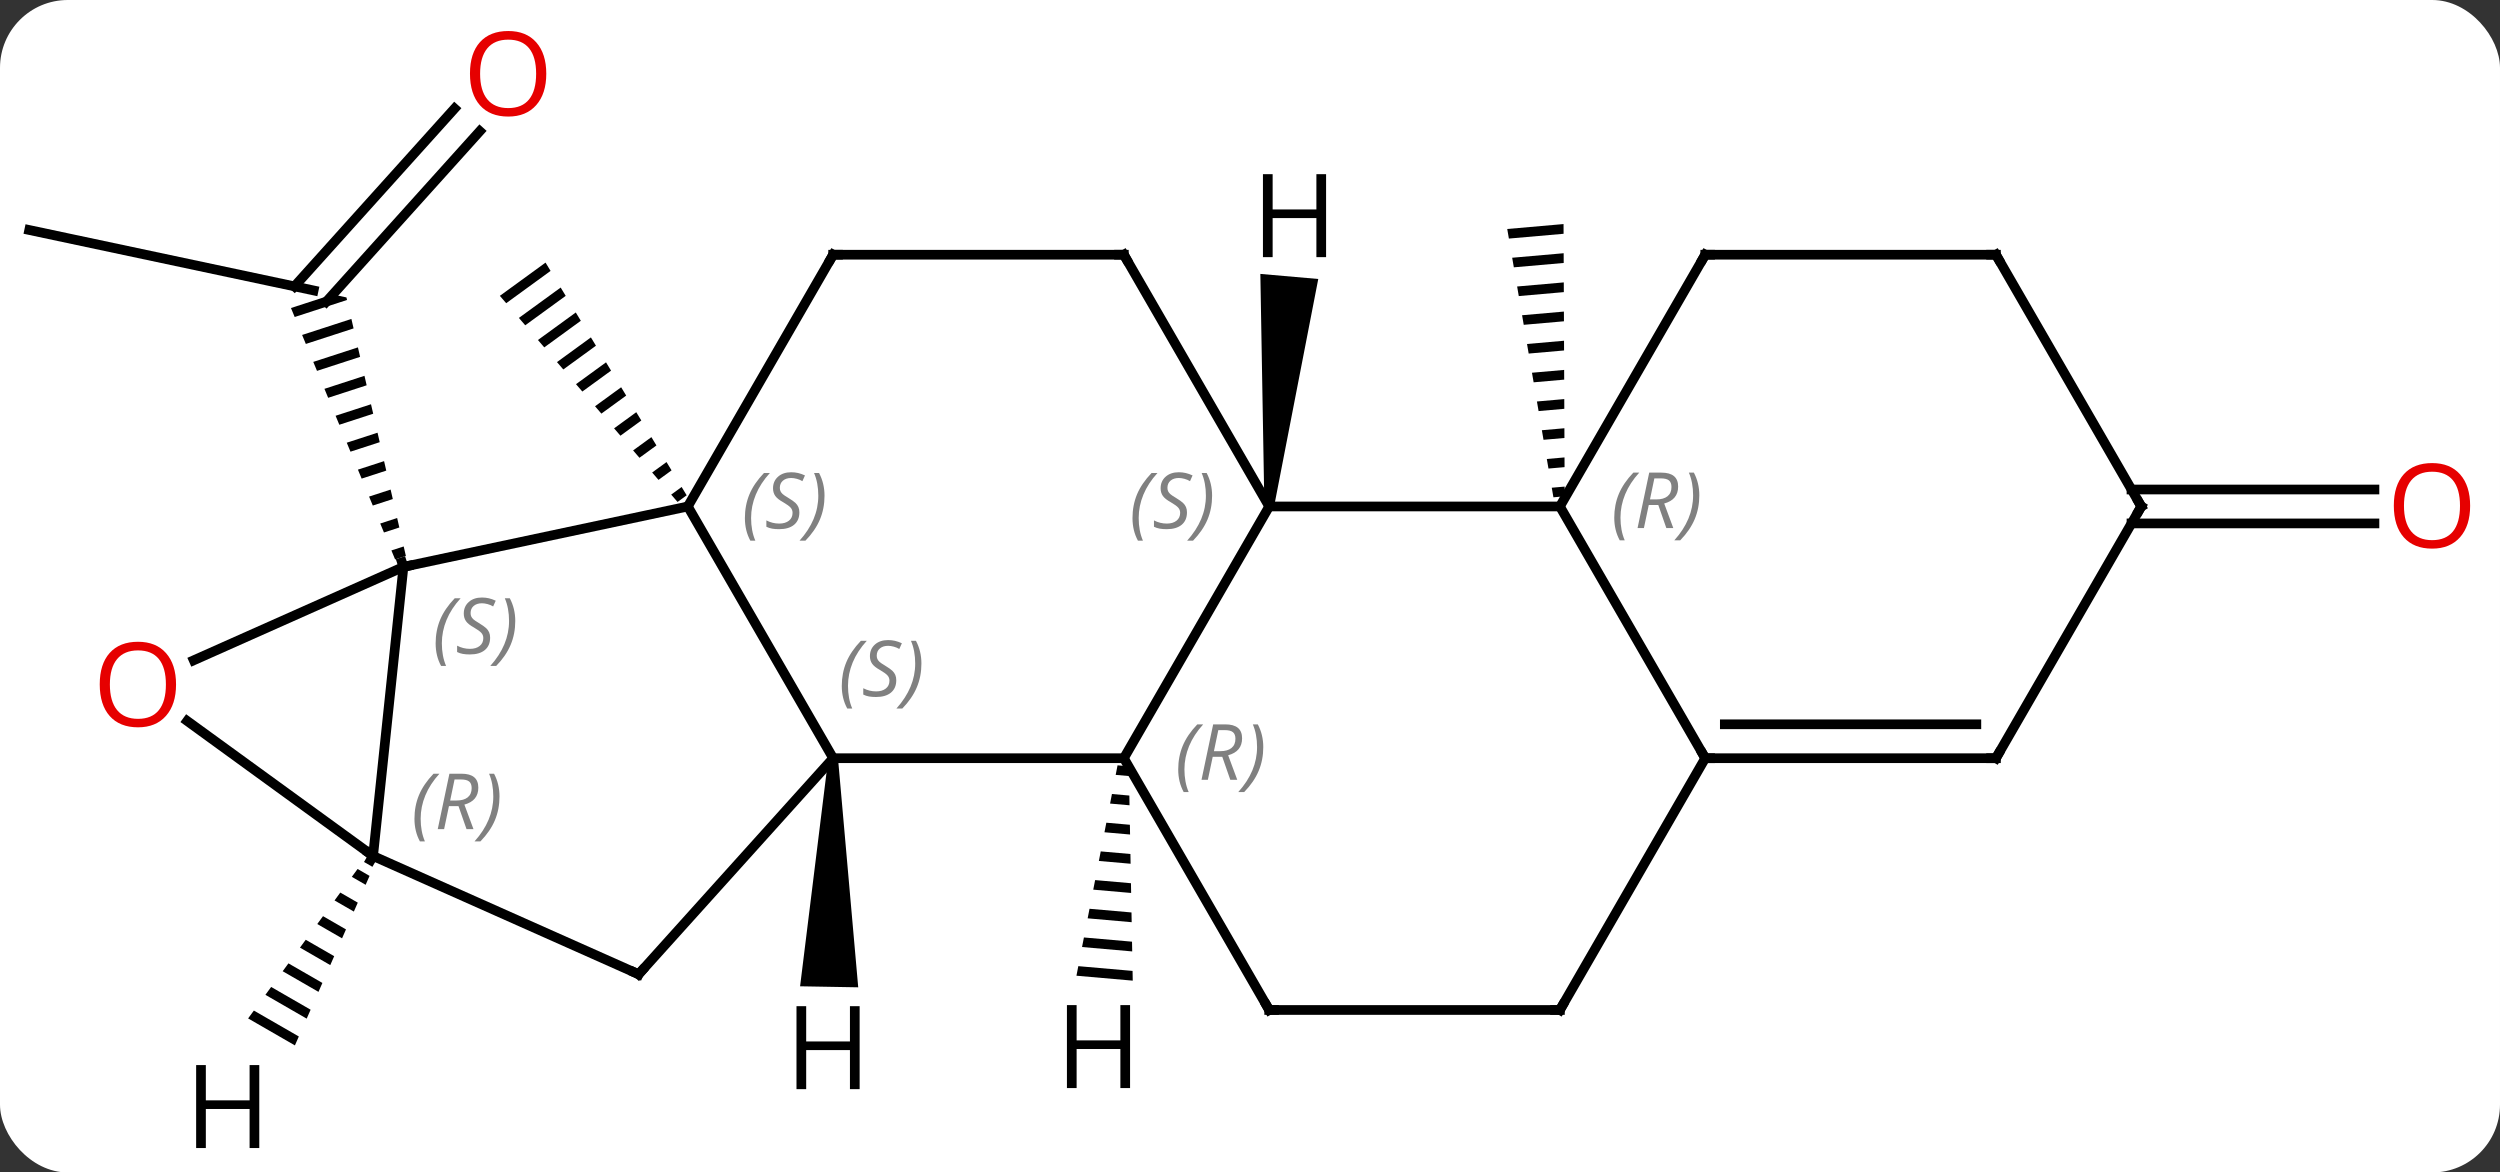 <svg width="258" viewBox="0 0 258 121" style="fill-opacity:1; color-rendering:auto; color-interpolation:auto; text-rendering:auto; stroke:black; stroke-linecap:square; stroke-miterlimit:10; shape-rendering:auto; stroke-opacity:1; fill:black; stroke-dasharray:none; font-weight:normal; stroke-width:1; font-family:'Open Sans'; font-style:normal; stroke-linejoin:miter; font-size:12; stroke-dashoffset:0; image-rendering:auto;" height="121" class="cas-substance-image" xmlns:xlink="http://www.w3.org/1999/xlink" xmlns="http://www.w3.org/2000/svg"><rect x="0" y="0" width="258" height="121" fill="#333333" stroke="none"/><svg class="cas-substance-single-component"><rect y="0" x="0" width="258" stroke="none" ry="7" rx="7" height="121" fill="white" class="cas-substance-group"/><svg y="0" x="0" width="258" viewBox="0 0 258 121" style="fill:black;" height="121" class="cas-substance-single-component-image"><svg><g><g transform="translate(127,61)" style="text-rendering:geometricPrecision; color-rendering:optimizeQuality; color-interpolation:linearRGB; stroke-linecap:butt; image-rendering:optimizeQuality;"><line y2="-37.263" y1="-31.026" x2="-123.981" x1="-94.635" style="fill:none;"/><line y2="-47.457" y1="-29.855" x2="-77.488" x1="-93.334" style="fill:none;"/><line y2="-49.799" y1="-31.446" x2="-80.089" x1="-96.612" style="fill:none;"/><path style="stroke:none;" d="M-92.676 -30.61 L-96.973 -29.212 L-96.589 -28.285 L-91.186 -30.043 L-91.186 -30.043 L-91.247 -30.306 L-92.676 -30.61 ZM-90.736 -28.086 L-95.822 -26.432 L-95.822 -26.432 L-95.438 -25.505 L-90.511 -27.108 L-90.736 -28.086 ZM-90.062 -25.151 L-94.67 -23.652 L-94.67 -23.652 L-94.286 -22.726 L-89.837 -24.173 L-89.837 -24.173 L-90.062 -25.151 ZM-89.387 -22.216 L-93.518 -20.872 L-93.134 -19.946 L-89.162 -21.238 L-89.162 -21.238 L-89.387 -22.216 ZM-88.712 -19.281 L-92.367 -18.093 L-92.367 -18.093 L-91.983 -17.166 L-91.983 -17.166 L-88.487 -18.303 L-88.487 -18.303 L-88.712 -19.281 ZM-88.038 -16.346 L-91.215 -15.313 L-90.831 -14.386 L-87.813 -15.368 L-87.813 -15.368 L-88.038 -16.346 ZM-87.363 -13.411 L-90.063 -12.533 L-89.679 -11.607 L-87.138 -12.433 L-87.138 -12.433 L-87.363 -13.411 ZM-86.688 -10.476 L-88.911 -9.753 L-88.528 -8.827 L-86.463 -9.498 L-86.688 -10.476 ZM-86.014 -7.541 L-87.76 -6.973 L-87.376 -6.047 L-87.376 -6.047 L-85.789 -6.563 L-86.014 -7.541 ZM-85.339 -4.606 L-86.608 -4.194 L-86.224 -3.267 L-85.114 -3.628 L-85.339 -4.606 Z"/><path style="stroke:none;" d="M-70.7 -33.899 L-75.415 -30.469 L-74.761 -29.709 L-70.18 -33.042 L-70.7 -33.899 ZM-69.139 -31.326 L-73.451 -28.19 L-72.796 -27.43 L-72.796 -27.43 L-68.619 -30.469 L-69.139 -31.326 ZM-67.579 -28.753 L-71.486 -25.911 L-70.831 -25.151 L-67.059 -27.896 L-67.579 -28.753 ZM-66.018 -26.18 L-69.521 -23.632 L-68.867 -22.872 L-65.498 -25.323 L-65.498 -25.323 L-66.018 -26.18 ZM-64.458 -23.607 L-67.557 -21.353 L-66.902 -20.593 L-66.902 -20.593 L-63.938 -22.75 L-64.458 -23.607 ZM-62.897 -21.034 L-65.592 -19.074 L-64.937 -18.314 L-62.377 -20.177 L-62.897 -21.034 ZM-61.337 -18.461 L-63.627 -16.795 L-62.972 -16.035 L-60.816 -17.604 L-61.337 -18.461 ZM-59.776 -15.888 L-61.663 -14.516 L-61.008 -13.756 L-59.256 -15.031 L-59.776 -15.888 ZM-58.215 -13.315 L-59.698 -12.237 L-59.043 -11.477 L-57.695 -12.458 L-58.215 -13.315 ZM-56.655 -10.742 L-57.733 -9.958 L-57.078 -9.198 L-57.078 -9.198 L-56.135 -9.885 L-56.655 -10.742 Z"/><path style="stroke:none;" d="M34.358 -37.877 L28.547 -37.368 L28.547 -37.368 L28.717 -36.379 L28.717 -36.379 L34.362 -36.874 L34.362 -36.874 L34.358 -37.877 ZM34.37 -34.867 L29.057 -34.401 L29.057 -34.401 L29.228 -33.412 L29.228 -33.412 L34.374 -33.863 L34.374 -33.863 L34.37 -34.867 ZM34.383 -31.856 L29.568 -31.434 L29.568 -31.434 L29.738 -30.445 L29.738 -30.445 L34.387 -30.853 L34.387 -30.853 L34.383 -31.856 ZM34.395 -28.846 L30.079 -28.468 L30.079 -28.468 L30.249 -27.479 L30.249 -27.479 L34.4 -27.843 L34.4 -27.843 L34.395 -28.846 ZM34.408 -25.836 L30.589 -25.501 L30.589 -25.501 L30.759 -24.512 L30.759 -24.512 L34.412 -24.832 L34.412 -24.832 L34.408 -25.836 ZM34.42 -22.825 L31.1 -22.534 L31.1 -22.534 L31.27 -21.545 L31.27 -21.545 L34.425 -21.822 L34.425 -21.822 L34.42 -22.825 ZM34.433 -19.815 L31.611 -19.567 L31.611 -19.567 L31.781 -18.578 L31.781 -18.578 L34.437 -18.811 L34.437 -18.811 L34.433 -19.815 ZM34.446 -16.805 L32.121 -16.601 L32.121 -16.601 L32.291 -15.612 L32.291 -15.612 L34.45 -15.801 L34.446 -16.805 ZM34.458 -13.794 L32.632 -13.634 L32.632 -13.634 L32.802 -12.645 L32.802 -12.645 L34.462 -12.791 L34.462 -12.791 L34.458 -13.794 ZM34.471 -10.784 L33.142 -10.667 L33.142 -10.667 L33.313 -9.678 L33.313 -9.678 L34.475 -9.78 L34.475 -9.78 L34.471 -10.784 Z"/><line y2="-10.483" y1="-10.483" x2="92.971" x1="118.043" style="fill:none;"/><line y2="-6.983" y1="-6.983" x2="92.971" x1="118.043" style="fill:none;"/><line y2="-8.733" y1="-2.496" x2="-56.019" x1="-85.365" style="fill:none;"/><line y2="27.339" y1="-2.496" x2="-88.5" x1="-85.365" style="fill:none;"/><line y2="7.141" y1="-2.496" x2="-107.005" x1="-85.365" style="fill:none;"/><line y2="17.247" y1="-8.733" x2="-41.019" x1="-56.019" style="fill:none;"/><line y2="-34.713" y1="-8.733" x2="-41.019" x1="-56.019" style="fill:none;"/><line y2="13.405" y1="27.339" x2="-107.681" x1="-88.5" style="fill:none;"/><line y2="39.543" y1="27.339" x2="-61.095" x1="-88.5" style="fill:none;"/><line y2="39.543" y1="17.247" x2="-61.095" x1="-41.019" style="fill:none;"/><line y2="17.247" y1="17.247" x2="-11.019" x1="-41.019" style="fill:none;"/><line y2="-34.713" y1="-34.713" x2="-11.019" x1="-41.019" style="fill:none;"/><line y2="-8.733" y1="17.247" x2="3.981" x1="-11.019" style="fill:none;"/><line y2="43.23" y1="17.247" x2="3.981" x1="-11.019" style="fill:none;"/><line y2="-8.733" y1="-34.713" x2="3.981" x1="-11.019" style="fill:none;"/><line y2="-8.733" y1="-8.733" x2="33.981" x1="3.981" style="fill:none;"/><line y2="43.23" y1="43.23" x2="33.981" x1="3.981" style="fill:none;"/><line y2="17.247" y1="-8.733" x2="48.981" x1="33.981" style="fill:none;"/><line y2="-34.713" y1="-8.733" x2="48.981" x1="33.981" style="fill:none;"/><line y2="17.247" y1="43.23" x2="48.981" x1="33.981" style="fill:none;"/><line y2="17.247" y1="17.247" x2="78.981" x1="48.981" style="fill:none;"/><line y2="13.747" y1="13.747" x2="76.96" x1="51.002" style="fill:none;"/><line y2="-34.713" y1="-34.713" x2="78.981" x1="48.981" style="fill:none;"/><line y2="-8.733" y1="17.247" x2="93.981" x1="78.981" style="fill:none;"/><line y2="-8.733" y1="-34.713" x2="93.981" x1="78.981" style="fill:none;"/><path style="stroke:none;" d="M-90.097 28.678 L-90.692 29.49 L-89.266 30.312 L-88.861 29.391 L-90.097 28.678 ZM-91.881 31.113 L-92.475 31.925 L-90.483 33.074 L-90.483 33.074 L-90.077 32.153 L-91.881 31.113 ZM-93.665 33.548 L-94.26 34.36 L-94.26 34.36 L-91.7 35.836 L-91.294 34.916 L-93.665 33.548 ZM-95.449 35.984 L-96.043 36.795 L-92.916 38.599 L-92.511 37.678 L-95.449 35.984 ZM-97.233 38.419 L-97.827 39.231 L-97.827 39.231 L-94.133 41.361 L-93.728 40.44 L-97.233 38.419 ZM-99.017 40.854 L-99.611 41.666 L-95.35 44.124 L-94.944 43.203 L-99.017 40.854 ZM-100.801 43.29 L-101.395 44.101 L-96.566 46.886 L-96.566 46.886 L-96.161 45.965 L-100.801 43.29 Z"/><path style="stroke:none;" d="M-41.519 17.238 L-40.519 17.256 L-38.432 40.891 L-44.431 40.786 Z"/><path style="stroke:none;" d="M-11.669 17.982 L-11.862 18.968 L-10.488 19.089 L-10.488 19.089 L-10.506 18.084 L-10.506 18.084 L-11.669 17.982 ZM-12.248 20.942 L-12.44 21.929 L-12.44 21.929 L-10.433 22.105 L-10.433 22.105 L-10.451 21.1 L-10.451 21.1 L-12.248 20.942 ZM-12.826 23.903 L-13.019 24.89 L-13.019 24.89 L-10.377 25.122 L-10.377 25.122 L-10.396 24.116 L-10.396 24.116 L-12.826 23.903 ZM-13.405 26.864 L-13.597 27.851 L-13.597 27.851 L-10.322 28.138 L-10.322 28.138 L-10.341 27.133 L-10.341 27.133 L-13.405 26.864 ZM-13.983 29.825 L-14.176 30.812 L-14.176 30.812 L-10.267 31.154 L-10.267 31.154 L-10.285 30.149 L-10.285 30.149 L-13.983 29.825 ZM-14.562 32.785 L-14.754 33.772 L-14.754 33.772 L-10.211 34.171 L-10.211 34.171 L-10.23 33.165 L-10.23 33.165 L-14.562 32.785 ZM-15.14 35.746 L-15.333 36.733 L-15.333 36.733 L-10.156 37.187 L-10.156 37.187 L-10.175 36.181 L-10.175 36.181 L-15.14 35.746 ZM-15.719 38.707 L-15.911 39.694 L-15.911 39.694 L-10.101 40.203 L-10.101 40.203 L-10.119 39.198 L-10.119 39.198 L-15.719 38.707 Z"/><path style="stroke:none;" d="M4.479 -8.69 L3.483 -8.777 L3.068 -32.732 L9.045 -32.209 Z"/></g><g transform="translate(127,61)" style="fill:rgb(230,0,0); text-rendering:geometricPrecision; color-rendering:optimizeQuality; image-rendering:optimizeQuality; font-family:'Open Sans'; stroke:rgb(230,0,0); color-interpolation:linearRGB;"><path style="stroke:none;" d="M-70.624 -53.392 Q-70.624 -51.33 -71.664 -50.15 Q-72.703 -48.97 -74.546 -48.97 Q-76.437 -48.97 -77.468 -50.135 Q-78.499 -51.299 -78.499 -53.408 Q-78.499 -55.502 -77.468 -56.65 Q-76.437 -57.799 -74.546 -57.799 Q-72.687 -57.799 -71.656 -56.627 Q-70.624 -55.455 -70.624 -53.392 ZM-77.453 -53.392 Q-77.453 -51.658 -76.71 -50.752 Q-75.968 -49.845 -74.546 -49.845 Q-73.124 -49.845 -72.398 -50.744 Q-71.671 -51.642 -71.671 -53.392 Q-71.671 -55.127 -72.398 -56.017 Q-73.124 -56.908 -74.546 -56.908 Q-75.968 -56.908 -76.71 -56.01 Q-77.453 -55.111 -77.453 -53.392 Z"/><path style="stroke:none;" d="M127.918 -8.803 Q127.918 -6.741 126.879 -5.561 Q125.84 -4.381 123.997 -4.381 Q122.106 -4.381 121.075 -5.545 Q120.043 -6.71 120.043 -8.819 Q120.043 -10.913 121.075 -12.061 Q122.106 -13.21 123.997 -13.21 Q125.856 -13.21 126.887 -12.038 Q127.918 -10.866 127.918 -8.803 ZM121.09 -8.803 Q121.09 -7.069 121.833 -6.163 Q122.575 -5.256 123.997 -5.256 Q125.418 -5.256 126.145 -6.155 Q126.872 -7.053 126.872 -8.803 Q126.872 -10.538 126.145 -11.428 Q125.418 -12.319 123.997 -12.319 Q122.575 -12.319 121.833 -11.421 Q121.09 -10.522 121.09 -8.803 Z"/></g><g transform="translate(127,61)" style="stroke-linecap:butt; text-rendering:geometricPrecision; color-rendering:optimizeQuality; image-rendering:optimizeQuality; font-family:'Open Sans'; color-interpolation:linearRGB; stroke-miterlimit:5;"><path style="fill:none;" d="M-85.519 -2.971 L-85.365 -2.496 L-84.876 -2.6"/></g><g transform="translate(127,61)" style="stroke-linecap:butt; font-size:8.4px; fill:gray; text-rendering:geometricPrecision; image-rendering:optimizeQuality; color-rendering:optimizeQuality; font-family:'Open Sans'; font-style:italic; stroke:gray; color-interpolation:linearRGB; stroke-miterlimit:5;"><path style="stroke:none;" d="M-82.042 5.398 Q-82.042 4.07 -81.573 2.945 Q-81.105 1.82 -80.073 0.742 L-79.464 0.742 Q-80.433 1.805 -80.917 2.977 Q-81.401 4.148 -81.401 5.383 Q-81.401 6.711 -80.964 7.726 L-81.48 7.726 Q-82.042 6.695 -82.042 5.398 ZM-76.419 4.805 Q-76.419 5.633 -76.966 6.086 Q-77.513 6.539 -78.513 6.539 Q-78.919 6.539 -79.232 6.484 Q-79.544 6.43 -79.826 6.289 L-79.826 5.633 Q-79.201 5.961 -78.498 5.961 Q-77.873 5.961 -77.498 5.664 Q-77.123 5.367 -77.123 4.851 Q-77.123 4.539 -77.326 4.312 Q-77.529 4.086 -78.091 3.758 Q-78.685 3.43 -78.912 3.102 Q-79.138 2.773 -79.138 2.32 Q-79.138 1.586 -78.623 1.125 Q-78.107 0.664 -77.263 0.664 Q-76.888 0.664 -76.552 0.742 Q-76.216 0.82 -75.841 0.992 L-76.107 1.586 Q-76.357 1.43 -76.677 1.344 Q-76.998 1.258 -77.263 1.258 Q-77.794 1.258 -78.115 1.531 Q-78.435 1.805 -78.435 2.273 Q-78.435 2.477 -78.365 2.625 Q-78.294 2.773 -78.154 2.906 Q-78.013 3.039 -77.591 3.289 Q-77.029 3.633 -76.826 3.828 Q-76.623 4.023 -76.521 4.258 Q-76.419 4.492 -76.419 4.805 ZM-73.825 3.086 Q-73.825 4.414 -74.302 5.547 Q-74.778 6.68 -75.794 7.726 L-76.403 7.726 Q-74.466 5.57 -74.466 3.086 Q-74.466 1.758 -74.903 0.742 L-74.388 0.742 Q-73.825 1.805 -73.825 3.086 Z"/><path style="stroke:none;" d="M-50.127 -7.53 Q-50.127 -8.858 -49.659 -9.983 Q-49.19 -11.108 -48.159 -12.186 L-47.549 -12.186 Q-48.518 -11.124 -49.002 -9.952 Q-49.487 -8.78 -49.487 -7.545 Q-49.487 -6.217 -49.049 -5.202 L-49.565 -5.202 Q-50.127 -6.233 -50.127 -7.53 ZM-44.505 -8.124 Q-44.505 -7.295 -45.052 -6.842 Q-45.599 -6.389 -46.599 -6.389 Q-47.005 -6.389 -47.318 -6.444 Q-47.63 -6.499 -47.911 -6.639 L-47.911 -7.295 Q-47.286 -6.967 -46.583 -6.967 Q-45.958 -6.967 -45.583 -7.264 Q-45.208 -7.561 -45.208 -8.077 Q-45.208 -8.389 -45.411 -8.616 Q-45.614 -8.842 -46.177 -9.171 Q-46.771 -9.499 -46.997 -9.827 Q-47.224 -10.155 -47.224 -10.608 Q-47.224 -11.342 -46.708 -11.803 Q-46.193 -12.264 -45.349 -12.264 Q-44.974 -12.264 -44.638 -12.186 Q-44.302 -12.108 -43.927 -11.936 L-44.193 -11.342 Q-44.443 -11.499 -44.763 -11.585 Q-45.083 -11.671 -45.349 -11.671 Q-45.88 -11.671 -46.2 -11.397 Q-46.521 -11.124 -46.521 -10.655 Q-46.521 -10.452 -46.45 -10.303 Q-46.38 -10.155 -46.239 -10.022 Q-46.099 -9.889 -45.677 -9.639 Q-45.114 -9.296 -44.911 -9.1 Q-44.708 -8.905 -44.606 -8.671 Q-44.505 -8.436 -44.505 -8.124 ZM-41.91 -9.842 Q-41.91 -8.514 -42.387 -7.381 Q-42.864 -6.249 -43.879 -5.202 L-44.489 -5.202 Q-42.551 -7.358 -42.551 -9.842 Q-42.551 -11.171 -42.989 -12.186 L-42.473 -12.186 Q-41.91 -11.124 -41.91 -9.842 Z"/><path style="fill:none; stroke:black;" d="M-88.75 27.772 L-88.5 27.339 L-88.904 27.045"/><path style="stroke:none;" d="M-84.228 23.503 Q-84.228 22.175 -83.76 21.05 Q-83.291 19.925 -82.26 18.847 L-81.65 18.847 Q-82.619 19.91 -83.103 21.081 Q-83.588 22.253 -83.588 23.488 Q-83.588 24.816 -83.15 25.831 L-83.666 25.831 Q-84.228 24.8 -84.228 23.503 ZM-80.668 22.191 L-81.168 24.566 L-81.825 24.566 L-80.621 18.847 L-79.371 18.847 Q-77.637 18.847 -77.637 20.285 Q-77.637 21.644 -79.075 22.035 L-78.137 24.566 L-78.856 24.566 L-79.684 22.191 L-80.668 22.191 ZM-80.09 19.441 Q-80.481 21.363 -80.543 21.613 L-79.887 21.613 Q-79.137 21.613 -78.731 21.285 Q-78.325 20.956 -78.325 20.331 Q-78.325 19.863 -78.582 19.652 Q-78.84 19.441 -79.434 19.441 L-80.09 19.441 ZM-75.451 21.191 Q-75.451 22.519 -75.927 23.652 Q-76.404 24.785 -77.42 25.831 L-78.029 25.831 Q-76.092 23.675 -76.092 21.191 Q-76.092 19.863 -76.529 18.847 L-76.013 18.847 Q-75.451 19.91 -75.451 21.191 Z"/></g><g transform="translate(127,61)" style="stroke-linecap:butt; fill:rgb(230,0,0); text-rendering:geometricPrecision; color-rendering:optimizeQuality; image-rendering:optimizeQuality; font-family:'Open Sans'; stroke:rgb(230,0,0); color-interpolation:linearRGB; stroke-miterlimit:5;"><path style="stroke:none;" d="M-108.832 9.638 Q-108.832 11.7 -109.872 12.88 Q-110.911 14.06 -112.754 14.06 Q-114.645 14.06 -115.676 12.896 Q-116.707 11.731 -116.707 9.622 Q-116.707 7.528 -115.676 6.38 Q-114.645 5.231 -112.754 5.231 Q-110.895 5.231 -109.864 6.403 Q-108.832 7.575 -108.832 9.638 ZM-115.661 9.638 Q-115.661 11.372 -114.918 12.278 Q-114.176 13.185 -112.754 13.185 Q-111.332 13.185 -110.606 12.286 Q-109.879 11.388 -109.879 9.638 Q-109.879 7.903 -110.606 7.013 Q-111.332 6.122 -112.754 6.122 Q-114.176 6.122 -114.918 7.021 Q-115.661 7.919 -115.661 9.638 Z"/></g><g transform="translate(127,61)" style="stroke-linecap:butt; font-size:8.4px; fill:gray; text-rendering:geometricPrecision; image-rendering:optimizeQuality; color-rendering:optimizeQuality; font-family:'Open Sans'; font-style:italic; stroke:gray; color-interpolation:linearRGB; stroke-miterlimit:5;"><path style="stroke:none;" d="M-40.128 9.79 Q-40.128 8.462 -39.659 7.337 Q-39.19 6.212 -38.159 5.134 L-37.55 5.134 Q-38.518 6.196 -39.003 7.368 Q-39.487 8.54 -39.487 9.774 Q-39.487 11.102 -39.05 12.118 L-39.565 12.118 Q-40.128 11.087 -40.128 9.79 ZM-34.505 9.196 Q-34.505 10.024 -35.052 10.477 Q-35.599 10.931 -36.599 10.931 Q-37.005 10.931 -37.318 10.876 Q-37.63 10.821 -37.911 10.681 L-37.911 10.024 Q-37.286 10.352 -36.583 10.352 Q-35.958 10.352 -35.583 10.056 Q-35.208 9.759 -35.208 9.243 Q-35.208 8.931 -35.411 8.704 Q-35.614 8.477 -36.177 8.149 Q-36.771 7.821 -36.997 7.493 Q-37.224 7.165 -37.224 6.712 Q-37.224 5.977 -36.708 5.516 Q-36.193 5.056 -35.349 5.056 Q-34.974 5.056 -34.638 5.134 Q-34.302 5.212 -33.927 5.384 L-34.193 5.977 Q-34.443 5.821 -34.763 5.735 Q-35.083 5.649 -35.349 5.649 Q-35.88 5.649 -36.2 5.923 Q-36.521 6.196 -36.521 6.665 Q-36.521 6.868 -36.45 7.016 Q-36.38 7.165 -36.239 7.298 Q-36.099 7.431 -35.677 7.681 Q-35.114 8.024 -34.911 8.22 Q-34.708 8.415 -34.607 8.649 Q-34.505 8.884 -34.505 9.196 ZM-31.91 7.477 Q-31.91 8.806 -32.387 9.938 Q-32.864 11.071 -33.879 12.118 L-34.489 12.118 Q-32.551 9.962 -32.551 7.477 Q-32.551 6.149 -32.989 5.134 L-32.473 5.134 Q-31.91 6.196 -31.91 7.477 Z"/><path style="fill:none; stroke:black;" d="M-41.269 -34.28 L-41.019 -34.713 L-40.519 -34.713"/><path style="fill:none; stroke:black;" d="M-61.552 39.34 L-61.095 39.543 L-60.76 39.171"/><path style="stroke:none;" d="M-5.408 18.411 Q-5.408 17.083 -4.939 15.958 Q-4.47 14.833 -3.439 13.755 L-2.829 13.755 Q-3.798 14.818 -4.283 15.989 Q-4.767 17.161 -4.767 18.396 Q-4.767 19.724 -4.33 20.739 L-4.845 20.739 Q-5.408 19.708 -5.408 18.411 ZM-1.848 17.099 L-2.348 19.474 L-3.004 19.474 L-1.801 13.755 L-0.551 13.755 Q1.184 13.755 1.184 15.193 Q1.184 16.552 -0.254 16.943 L0.684 19.474 L-0.035 19.474 L-0.863 17.099 L-1.848 17.099 ZM-1.27 14.349 Q-1.66 16.271 -1.723 16.521 L-1.066 16.521 Q-0.316 16.521 0.09 16.193 Q0.496 15.864 0.496 15.239 Q0.496 14.771 0.238 14.56 Q-0.019 14.349 -0.613 14.349 L-1.27 14.349 ZM3.37 16.099 Q3.37 17.427 2.893 18.56 Q2.417 19.693 1.401 20.739 L0.791 20.739 Q2.729 18.583 2.729 16.099 Q2.729 14.771 2.292 13.755 L2.807 13.755 Q3.37 14.818 3.37 16.099 Z"/><path style="fill:none; stroke:black;" d="M-11.519 -34.713 L-11.019 -34.713 L-10.769 -34.28"/><path style="stroke:none;" d="M-10.127 -7.53 Q-10.127 -8.858 -9.659 -9.983 Q-9.19 -11.108 -8.159 -12.186 L-7.549 -12.186 Q-8.518 -11.124 -9.002 -9.952 Q-9.487 -8.78 -9.487 -7.545 Q-9.487 -6.217 -9.049 -5.202 L-9.565 -5.202 Q-10.127 -6.233 -10.127 -7.53 ZM-4.505 -8.124 Q-4.505 -7.295 -5.052 -6.842 Q-5.599 -6.389 -6.599 -6.389 Q-7.005 -6.389 -7.317 -6.444 Q-7.63 -6.499 -7.911 -6.639 L-7.911 -7.295 Q-7.286 -6.967 -6.583 -6.967 Q-5.958 -6.967 -5.583 -7.264 Q-5.208 -7.561 -5.208 -8.077 Q-5.208 -8.389 -5.411 -8.616 Q-5.614 -8.842 -6.177 -9.171 Q-6.771 -9.499 -6.997 -9.827 Q-7.224 -10.155 -7.224 -10.608 Q-7.224 -11.342 -6.708 -11.803 Q-6.192 -12.264 -5.349 -12.264 Q-4.974 -12.264 -4.638 -12.186 Q-4.302 -12.108 -3.927 -11.936 L-4.192 -11.342 Q-4.442 -11.499 -4.763 -11.585 Q-5.083 -11.671 -5.349 -11.671 Q-5.88 -11.671 -6.2 -11.397 Q-6.521 -11.124 -6.521 -10.655 Q-6.521 -10.452 -6.45 -10.303 Q-6.38 -10.155 -6.239 -10.022 Q-6.099 -9.889 -5.677 -9.639 Q-5.114 -9.296 -4.911 -9.1 Q-4.708 -8.905 -4.606 -8.671 Q-4.505 -8.436 -4.505 -8.124 ZM-1.911 -9.842 Q-1.911 -8.514 -2.387 -7.381 Q-2.864 -6.249 -3.879 -5.202 L-4.489 -5.202 Q-2.551 -7.358 -2.551 -9.842 Q-2.551 -11.171 -2.989 -12.186 L-2.473 -12.186 Q-1.911 -11.124 -1.911 -9.842 Z"/><path style="fill:none; stroke:black;" d="M3.731 42.797 L3.981 43.23 L4.481 43.23"/><path style="stroke:none;" d="M39.592 -7.569 Q39.592 -8.897 40.061 -10.022 Q40.53 -11.147 41.561 -12.225 L42.17 -12.225 Q41.202 -11.163 40.717 -9.991 Q40.233 -8.819 40.233 -7.585 Q40.233 -6.256 40.67 -5.241 L40.155 -5.241 Q39.592 -6.272 39.592 -7.569 ZM43.152 -8.881 L42.652 -6.506 L41.996 -6.506 L43.199 -12.225 L44.449 -12.225 Q46.184 -12.225 46.184 -10.788 Q46.184 -9.428 44.746 -9.038 L45.684 -6.506 L44.965 -6.506 L44.137 -8.881 L43.152 -8.881 ZM43.73 -11.631 Q43.34 -9.71 43.277 -9.46 L43.934 -9.46 Q44.684 -9.46 45.09 -9.788 Q45.496 -10.116 45.496 -10.741 Q45.496 -11.21 45.238 -11.421 Q44.98 -11.631 44.387 -11.631 L43.73 -11.631 ZM48.37 -9.881 Q48.37 -8.553 47.893 -7.42 Q47.416 -6.288 46.401 -5.241 L45.791 -5.241 Q47.729 -7.397 47.729 -9.881 Q47.729 -11.21 47.291 -12.225 L47.807 -12.225 Q48.37 -11.163 48.37 -9.881 Z"/><path style="fill:none; stroke:black;" d="M33.481 43.23 L33.981 43.23 L34.231 42.797"/><path style="fill:none; stroke:black;" d="M49.481 17.247 L48.981 17.247 L48.731 16.814"/><path style="fill:none; stroke:black;" d="M48.731 -34.28 L48.981 -34.713 L49.481 -34.713"/><path style="fill:none; stroke:black;" d="M78.481 17.247 L78.981 17.247 L79.231 16.814"/><path style="fill:none; stroke:black;" d="M78.481 -34.713 L78.981 -34.713 L79.231 -34.28"/><path style="fill:none; stroke:black;" d="M93.731 -8.3 L93.981 -8.733 L93.731 -9.166"/></g><g transform="translate(127,61)" style="stroke-linecap:butt; text-rendering:geometricPrecision; color-rendering:optimizeQuality; image-rendering:optimizeQuality; font-family:'Open Sans'; color-interpolation:linearRGB; stroke-miterlimit:5;"><path style="stroke:none;" d="M-100.242 57.478 L-101.242 57.478 L-101.242 53.447 L-105.758 53.447 L-105.758 57.478 L-106.758 57.478 L-106.758 48.916 L-105.758 48.916 L-105.758 52.556 L-101.242 52.556 L-101.242 48.916 L-100.242 48.916 L-100.242 57.478 Z"/><path style="stroke:none;" d="M-38.286 51.4 L-39.286 51.4 L-39.286 47.369 L-43.802 47.369 L-43.802 51.4 L-44.802 51.4 L-44.802 42.838 L-43.802 42.838 L-43.802 46.478 L-39.286 46.478 L-39.286 42.838 L-38.286 42.838 L-38.286 51.4 Z"/><path style="stroke:none;" d="M-10.377 51.289 L-11.377 51.289 L-11.377 47.258 L-15.893 47.258 L-15.893 51.289 L-16.893 51.289 L-16.893 42.727 L-15.893 42.727 L-15.893 46.367 L-11.377 46.367 L-11.377 42.727 L-10.377 42.727 L-10.377 51.289 Z"/><path style="stroke:none;" d="M9.852 -34.463 L8.852 -34.463 L8.852 -38.494 L4.336 -38.494 L4.336 -34.463 L3.336 -34.463 L3.336 -43.025 L4.336 -43.025 L4.336 -39.385 L8.852 -39.385 L8.852 -43.025 L9.852 -43.025 L9.852 -34.463 Z"/></g></g></svg></svg></svg></svg>